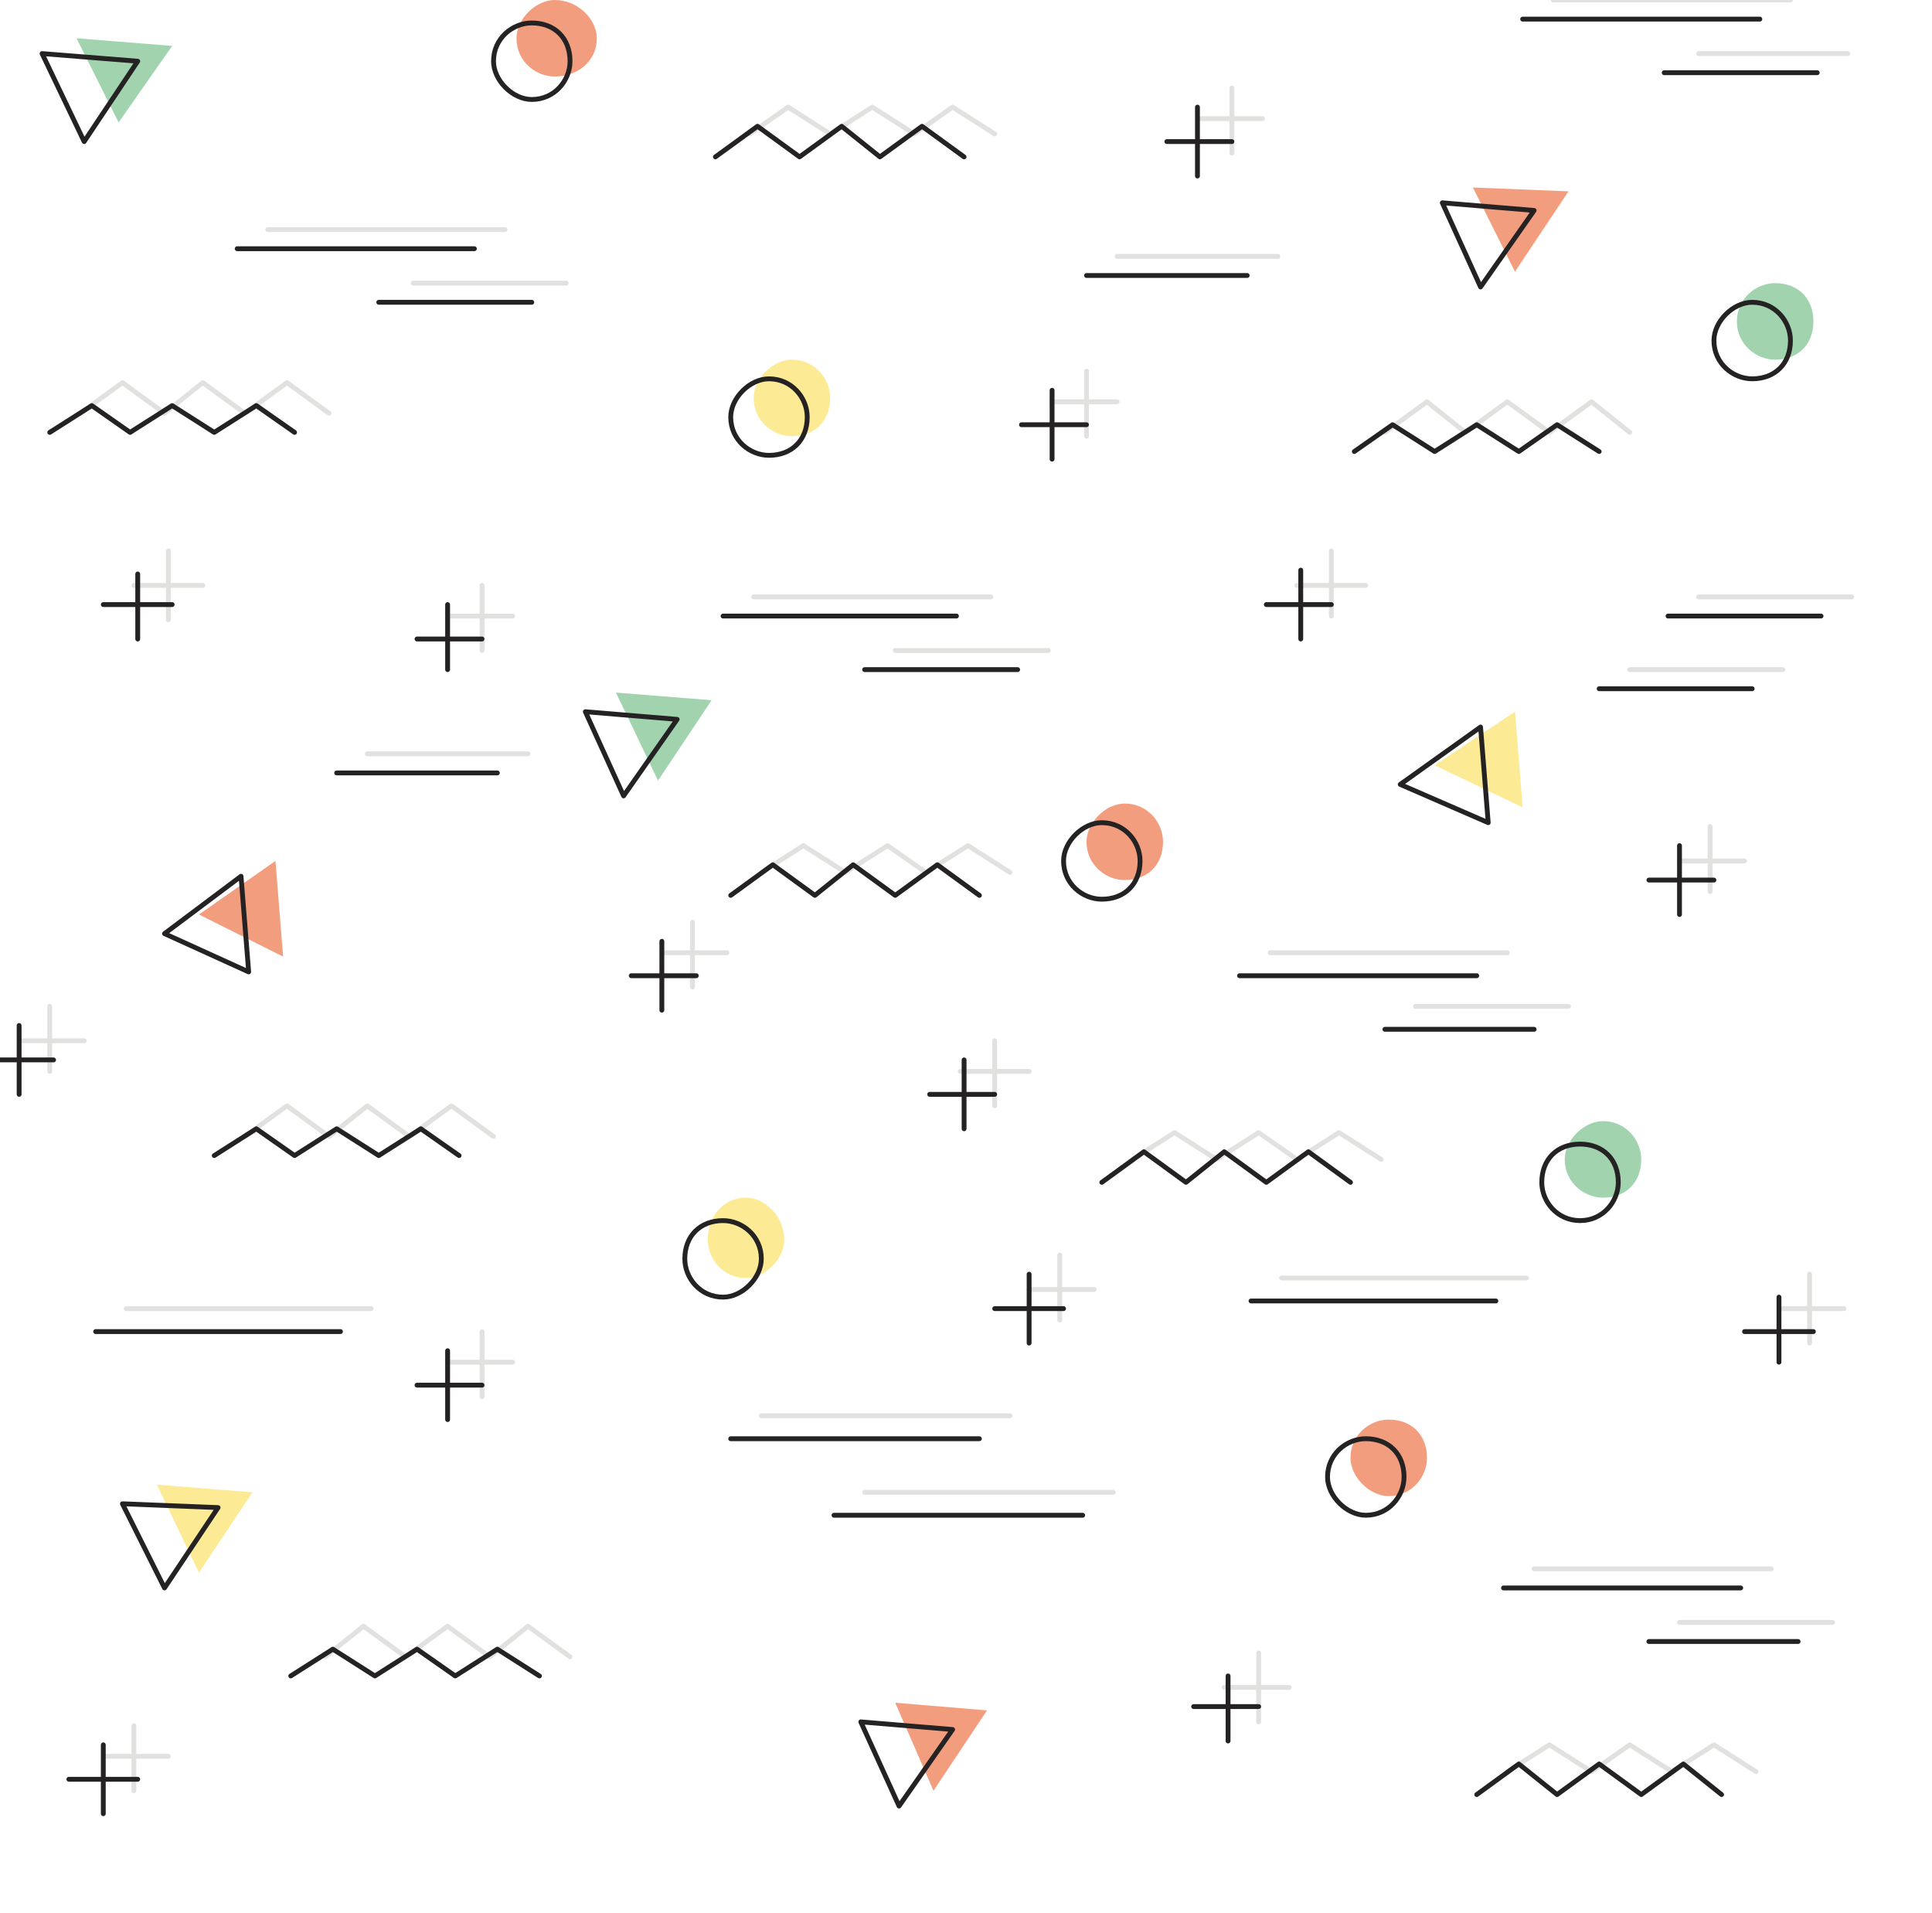<?xml version="1.0" encoding="UTF-8"?>
<!DOCTYPE svg PUBLIC "-//W3C//DTD SVG 1.1//EN" "http://www.w3.org/Graphics/SVG/1.1/DTD/svg11.dtd">
<!-- Creator: CorelDRAW X7 -->
<svg xmlns="http://www.w3.org/2000/svg" xml:space="preserve" width="505px" height="500px" version="1.1" style="shape-rendering:geometricPrecision; text-rendering:geometricPrecision; image-rendering:optimizeQuality; fill-rule:evenodd; clip-rule:evenodd"
viewBox="0 0 505 500"
 xmlns:xlink="http://www.w3.org/1999/xlink">
 <defs>
  <style type="text/css">
   <![CDATA[
    .str0 {stroke:#E1E1E0;stroke-width:1.264;stroke-linecap:round;stroke-linejoin:round}
    .str1 {stroke:#242222;stroke-width:1.264;stroke-linecap:round;stroke-linejoin:round}
    .fil0 {fill:none}
    .fil2 {fill:#F29E7E}
    .fil1 {fill:#FCEA94}
    .fil3 {fill:#A1D3AE}
   ]]>
  </style>
 </defs>
 <g id="Layer_x0020_1">
  <line class="fil0 str0" x1="197" y1="156" x2="259" y2= "156" />
  <line class="fil0 str0" x1="234" y1="170" x2="274" y2= "170" />
  <line class="fil0 str0" x1="444" y1="156" x2="484" y2= "156" />
  <line class="fil0 str0" x1="426" y1="175" x2="466" y2= "175" />
  <line class="fil0 str0" x1="465" y1="342" x2="482" y2= "342" />
  <line class="fil0 str0" x1="473" y1="333" x2="473" y2= "351" />
  <line class="fil0 str0" x1="439" y1="225" x2="456" y2= "225" />
  <line class="fil0 str0" x1="447" y1="216" x2="447" y2= "233" />
  <line class="fil0 str0" x1="27" y1="459" x2="44" y2= "459" />
  <line class="fil0 str0" x1="35" y1="451" x2="35" y2= "468" />
  <line class="fil0 str0" x1="339" y1="153" x2="357" y2= "153" />
  <line class="fil0 str0" x1="348" y1="144" x2="348" y2= "161" />
  <line class="fil0 str0" x1="117" y1="161" x2="134" y2= "161" />
  <line class="fil0 str0" x1="126" y1="153" x2="126" y2= "170" />
  <line class="fil0 str0" x1="335" y1="334" x2="399" y2= "334" />
  <line class="fil0 str0" x1="199" y1="370" x2="264" y2= "370" />
  <line class="fil0 str0" x1="226" y1="390" x2="291" y2= "390" />
  <line class="fil0 str0" x1="35" y1="153" x2="53" y2= "153" />
  <line class="fil0 str0" x1="44" y1="144" x2="44" y2= "162" />
  <line class="fil0 str0" x1="269" y1="337" x2="286" y2= "337" />
  <line class="fil0 str0" x1="277" y1="328" x2="277" y2= "345" />
  <line class="fil0 str0" x1="275" y1="105" x2="292" y2= "105" />
  <line class="fil0 str0" x1="284" y1="97" x2="284" y2= "114" />
  <line class="fil0 str0" x1="33" y1="342" x2="97" y2= "342" />
  <polyline class="fil0 str0" points="361,303 350,296 339,303 329,296 318,303 307,296 296,303 "/>
  <polyline class="fil0 str0" points="129,297 118,289 107,297 96,289 86,297 75,289 64,297 "/>
  <polyline class="fil0 str0" points="264,228 253,221 242,228 232,221 221,228 210,221 199,228 "/>
  <polyline class="fil0 str0" points="426,113 416,105 405,113 394,105 383,113 373,105 362,113 "/>
  <polyline class="fil0 str0" points="86,108 75,100 64,108 53,100 43,108 32,100 21,108 "/>
  <polyline class="fil0 str0" points="260,35 249,28 239,35 228,28 217,35 206,28 196,35 "/>
  <polyline class="fil0 str0" points="149,433 138,425 128,433 117,425 106,433 95,425 85,433 "/>
  <polyline class="fil0 str0" points="459,463 448,456 437,463 426,456 416,463 405,456 394,463 "/>
  <line class="fil0 str0" x1="332" y1="249" x2="394" y2= "249" />
  <line class="fil0 str0" x1="370" y1="263" x2="410" y2= "263" />
  <line class="fil0 str0" x1="251" y1="280" x2="269" y2= "280" />
  <line class="fil0 str0" x1="260" y1="272" x2="260" y2= "289" />
  <line class="fil0 str0" x1="117" y1="356" x2="134" y2= "356" />
  <line class="fil0 str0" x1="126" y1="348" x2="126" y2= "365" />
  <line class="fil0 str0" x1="173" y1="249" x2="190" y2= "249" />
  <line class="fil0 str0" x1="181" y1="241" x2="181" y2= "258" />
  <line class="fil0 str0" x1="401" y1="410" x2="463" y2= "410" />
  <line class="fil0 str0" x1="439" y1="424" x2="479" y2= "424" />
  <line class="fil0 str0" x1="320" y1="441" x2="337" y2= "441" />
  <line class="fil0 str0" x1="329" y1="432" x2="329" y2= "450" />
  <line class="fil0 str0" x1="70" y1="60" x2="132" y2= "60" />
  <line class="fil0 str0" x1="108" y1="74" x2="148" y2= "74" />
  <line class="fil0 str0" x1="5" y1="272" x2="22" y2= "272" />
  <line class="fil0 str0" x1="13" y1="263" x2="13" y2= "280" />
  <line class="fil0 str0" x1="96" y1="197" x2="138" y2= "197" />
  <line class="fil0 str0" x1="406" y1="0" x2="468" y2= "0" />
  <line class="fil0 str0" x1="444" y1="14" x2="483" y2= "14" />
  <line class="fil0 str0" x1="313" y1="31" x2="330" y2= "31" />
  <line class="fil0 str0" x1="322" y1="23" x2="322" y2= "40" />
  <line class="fil0 str0" x1="292" y1="67" x2="334" y2= "67" />
  <line class="fil0 str1" x1="189" y1="161" x2="250" y2= "161" />
  <line class="fil0 str1" x1="226" y1="175" x2="266" y2= "175" />
  <line class="fil0 str1" x1="436" y1="161" x2="476" y2= "161" />
  <line class="fil0 str1" x1="418" y1="180" x2="458" y2= "180" />
  <line class="fil0 str1" x1="456" y1="348" x2="474" y2= "348" />
  <line class="fil0 str1" x1="465" y1="339" x2="465" y2= "356" />
  <line class="fil0 str1" x1="431" y1="230" x2="448" y2= "230" />
  <line class="fil0 str1" x1="439" y1="221" x2="439" y2= "239" />
  <line class="fil0 str1" x1="18" y1="465" x2="36" y2= "465" />
  <line class="fil0 str1" x1="27" y1="456" x2="27" y2= "474" />
  <line class="fil0 str1" x1="331" y1="158" x2="348" y2= "158" />
  <line class="fil0 str1" x1="340" y1="149" x2="340" y2= "167" />
  <line class="fil0 str1" x1="109" y1="167" x2="126" y2= "167" />
  <line class="fil0 str1" x1="117" y1="158" x2="117" y2= "175" />
  <line class="fil0 str1" x1="327" y1="340" x2="391" y2= "340" />
  <line class="fil0 str1" x1="191" y1="376" x2="256" y2= "376" />
  <line class="fil0 str1" x1="218" y1="396" x2="283" y2= "396" />
  <line class="fil0 str1" x1="27" y1="158" x2="45" y2= "158" />
  <line class="fil0 str1" x1="36" y1="150" x2="36" y2= "167" />
  <line class="fil0 str1" x1="260" y1="342" x2="278" y2= "342" />
  <line class="fil0 str1" x1="269" y1="333" x2="269" y2= "351" />
  <line class="fil0 str1" x1="267" y1="111" x2="284" y2= "111" />
  <line class="fil0 str1" x1="275" y1="102" x2="275" y2= "120" />
  <line class="fil0 str1" x1="25" y1="348" x2="89" y2= "348" />
  <polyline class="fil0 str1" points="353,309 342,301 331,309 320,301 310,309 299,301 288,309 "/>
  <polyline class="fil0 str1" points="120,302 110,295 99,302 88,295 77,302 67,295 56,302 "/>
  <polyline class="fil0 str1" points="256,234 245,226 234,234 223,226 213,234 202,226 191,234 "/>
  <polyline class="fil0 str1" points="418,118 407,111 397,118 386,111 375,118 364,111 354,118 "/>
  <polyline class="fil0 str1" points="77,113 67,106 56,113 45,106 34,113 24,106 13,113 "/>
  <polyline class="fil0 str1" points="252,41 241,33 230,41 220,33 209,41 198,33 187,41 "/>
  <polyline class="fil0 str1" points="141,438 130,431 119,438 109,431 98,438 87,431 76,438 "/>
  <polyline class="fil0 str1" points="450,469 440,461 429,469 418,461 407,469 397,461 386,469 "/>
  <line class="fil0 str1" x1="324" y1="255" x2="386" y2= "255" />
  <line class="fil0 str1" x1="362" y1="269" x2="401" y2= "269" />
  <line class="fil0 str1" x1="243" y1="286" x2="260" y2= "286" />
  <line class="fil0 str1" x1="252" y1="277" x2="252" y2= "295" />
  <line class="fil0 str1" x1="109" y1="362" x2="126" y2= "362" />
  <line class="fil0 str1" x1="117" y1="353" x2="117" y2= "371" />
  <line class="fil0 str1" x1="165" y1="255" x2="182" y2= "255" />
  <line class="fil0 str1" x1="173" y1="246" x2="173" y2= "264" />
  <line class="fil0 str1" x1="393" y1="415" x2="455" y2= "415" />
  <line class="fil0 str1" x1="431" y1="429" x2="470" y2= "429" />
  <line class="fil0 str1" x1="312" y1="446" x2="329" y2= "446" />
  <line class="fil0 str1" x1="321" y1="438" x2="321" y2= "455" />
  <line class="fil0 str1" x1="62" y1="65" x2="124" y2= "65" />
  <line class="fil0 str1" x1="99" y1="79" x2="139" y2= "79" />
  <line class="fil0 str1" x1="-4" y1="277" x2="14" y2= "277" />
  <line class="fil0 str1" x1="5" y1="268" x2="5" y2= "286" />
  <line class="fil0 str1" x1="88" y1="202" x2="130" y2= "202" />
  <line class="fil0 str1" x1="398" y1="5" x2="460" y2= "5" />
  <line class="fil0 str1" x1="435" y1="19" x2="475" y2= "19" />
  <line class="fil0 str1" x1="305" y1="37" x2="322" y2= "37" />
  <line class="fil0 str1" x1="313" y1="28" x2="313" y2= "46" />
  <line class="fil0 str1" x1="284" y1="72" x2="326" y2= "72" />
  <polygon class="fil1" points="375,200 398,211 396,186 "/>
  <polygon class="fil2" points="52,239 74,250 72,225 "/>
  <polygon class="fil3" points="161,181 172,204 186,183 "/>
  <polygon class="fil2" points="385,49 396,71 410,50 "/>
  <polygon class="fil3" points="20,10 31,32 45,12 "/>
  <polygon class="fil1" points="41,388 52,411 66,390 "/>
  <polygon class="fil2" points="234,445 244,468 258,447 "/>
  <polygon class="fil0 str1" points="366,205 389,215 387,190 "/>
  <polygon class="fil0 str1" points="43,244 65,254 63,229 "/>
  <polygon class="fil0 str1" points="153,186 163,208 177,188 "/>
  <polygon class="fil0 str1" points="377,53 387,75 401,55 "/>
  <polygon class="fil0 str1" points="11,14 22,37 36,16 "/>
  <polygon class="fil0 str1" points="32,393 43,415 57,394 "/>
  <polygon class="fil0 str1" points="225,450 235,472 249,452 "/>
  <path class="fil3" d="M429 303c0,6 -4,10 -10,10 -5,0 -10,-4 -10,-10 0,-5 5,-10 10,-10 6,0 10,5 10,10z"/>
  <path class="fil1" d="M205 324c0,5 -5,10 -10,10 -6,0 -10,-5 -10,-10 0,-6 4,-11 10,-11 5,0 10,5 10,11z"/>
  <path class="fil1" d="M217 104c0,6 -4,10 -10,10 -5,0 -10,-4 -10,-10 0,-5 5,-10 10,-10 6,0 10,5 10,10z"/>
  <path class="fil2" d="M304 220c0,6 -4,10 -10,10 -5,0 -10,-4 -10,-10 0,-5 5,-10 10,-10 6,0 10,5 10,10z"/>
  <path class="fil2" d="M373 381c0,5 -4,10 -10,10 -5,0 -10,-5 -10,-10 0,-6 5,-10 10,-10 6,0 10,4 10,10z"/>
  <path class="fil2" d="M156 10c0,6 -5,10 -11,10 -5,0 -10,-4 -10,-10 0,-5 5,-10 10,-10 6,0 11,5 11,10z"/>
  <path class="fil3" d="M474 84c0,6 -4,10 -10,10 -5,0 -10,-4 -10,-10 0,-6 5,-10 10,-10 6,0 10,4 10,10z"/>
  <path class="fil0 str1" d="M423 309c0,5 -4,10 -10,10 -6,0 -10,-5 -10,-10 0,-6 4,-10 10,-10 6,0 10,4 10,10z"/>
  <path class="fil0 str1" d="M199 329c0,5 -5,10 -10,10 -6,0 -10,-5 -10,-10 0,-6 4,-10 10,-10 5,0 10,4 10,10z"/>
  <path class="fil0 str1" d="M211 109c0,6 -4,10 -10,10 -5,0 -10,-4 -10,-10 0,-5 5,-10 10,-10 6,0 10,5 10,10z"/>
  <path class="fil0 str1" d="M298 225c0,6 -4,10 -10,10 -5,0 -10,-4 -10,-10 0,-5 5,-10 10,-10 6,0 10,5 10,10z"/>
  <path class="fil0 str1" d="M367 386c0,5 -4,10 -10,10 -5,0 -10,-5 -10,-10 0,-6 5,-10 10,-10 6,0 10,4 10,10z"/>
  <path class="fil0 str1" d="M149 16c0,5 -4,10 -10,10 -5,0 -10,-5 -10,-10 0,-6 5,-10 10,-10 6,0 10,4 10,10z"/>
  <path class="fil0 str1" d="M468 89c0,6 -4,10 -10,10 -5,0 -10,-4 -10,-10 0,-5 5,-10 10,-10 6,0 10,5 10,10z"/>
 </g>
</svg>
